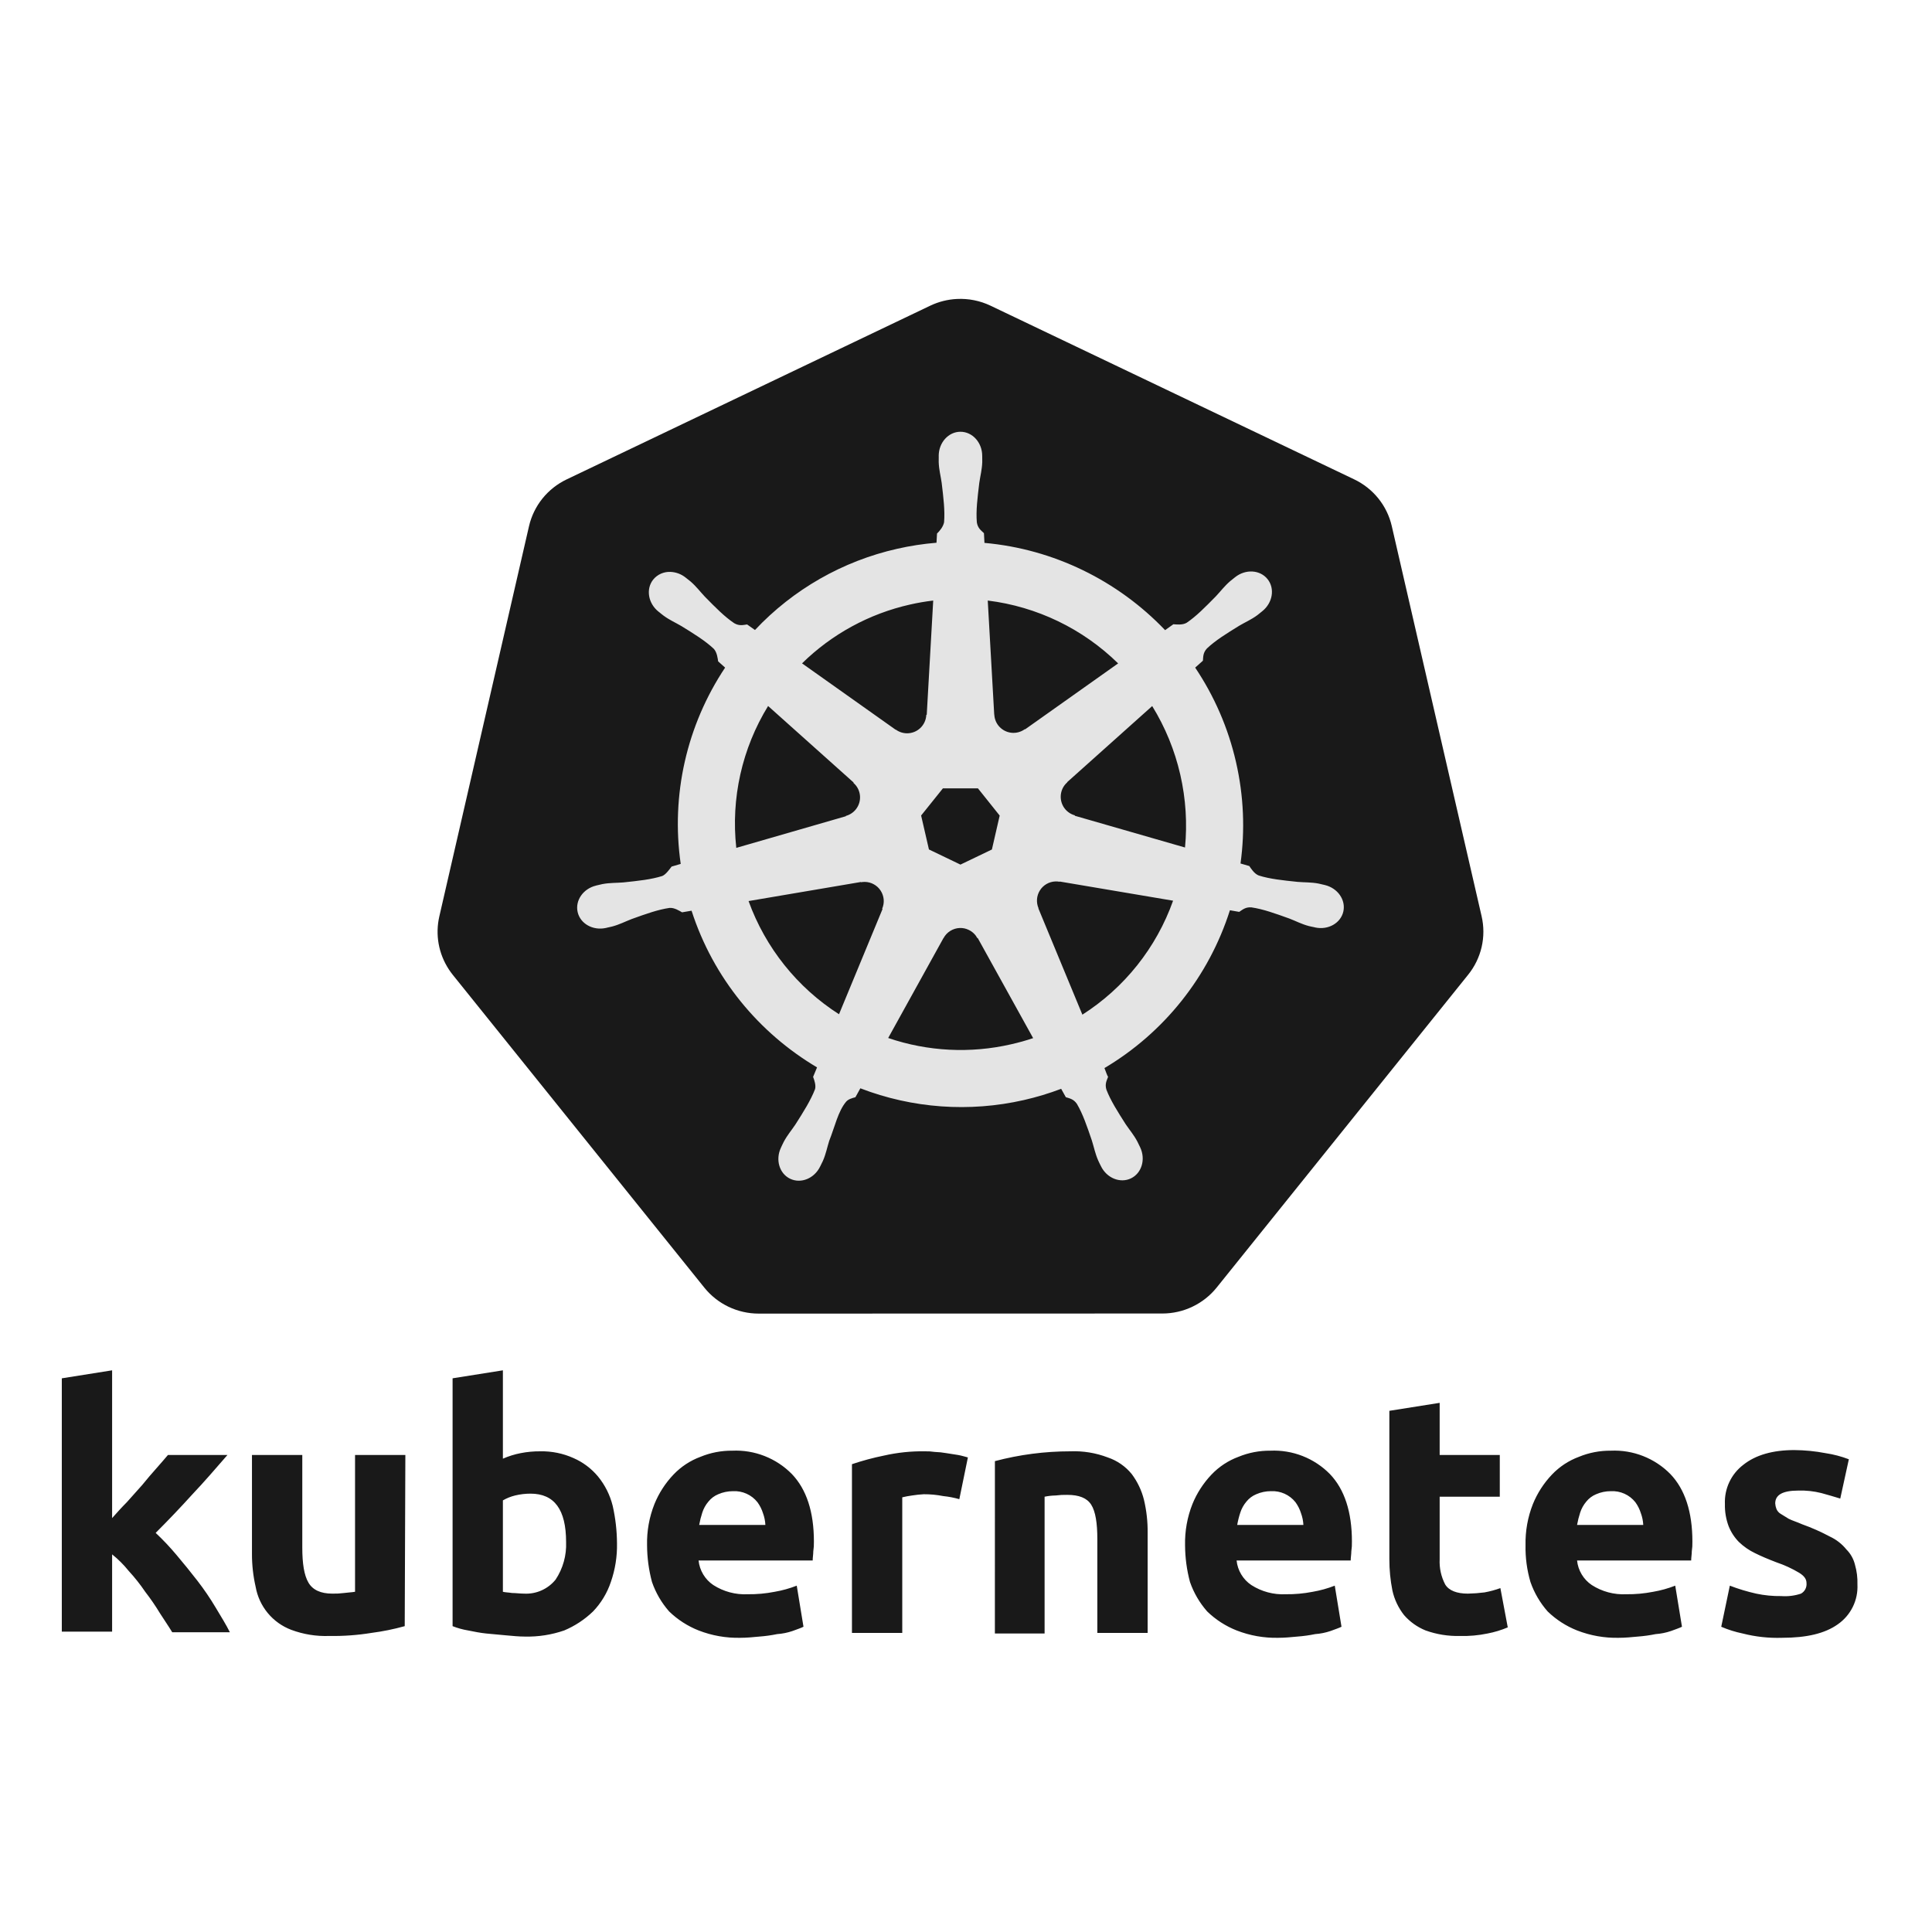 <svg width="101" height="101" viewBox="0 0 101 101" fill="none" xmlns="http://www.w3.org/2000/svg">
<path d="M26.29 71.637L23.66 72.054V85.011C23.919 85.113 24.188 85.188 24.462 85.234C24.783 85.299 25.104 85.364 25.424 85.396C25.777 85.427 26.097 85.46 26.45 85.491C26.803 85.523 27.124 85.556 27.444 85.556C28.142 85.572 28.837 85.463 29.497 85.235C30.056 85 30.567 84.663 31.004 84.241C31.424 83.803 31.742 83.277 31.934 82.701C32.16 82.052 32.269 81.368 32.255 80.681C32.251 80.023 32.176 79.367 32.031 78.725C31.892 78.16 31.629 77.634 31.261 77.185C30.914 76.769 30.475 76.439 29.978 76.223C29.434 75.979 28.843 75.859 28.247 75.871C27.902 75.868 27.558 75.9 27.22 75.966C26.9 76.028 26.588 76.125 26.29 76.256V71.637ZM5.861 71.637L3.231 72.055V85.299H5.861V81.258C6.181 81.513 6.471 81.804 6.727 82.123C7.042 82.465 7.332 82.83 7.592 83.215C7.87 83.573 8.127 83.948 8.362 84.337C8.587 84.689 8.811 85.011 9.004 85.331H12.018C11.827 84.946 11.569 84.53 11.28 84.048C10.989 83.558 10.668 83.087 10.32 82.637C9.966 82.18 9.602 81.732 9.229 81.291C8.889 80.884 8.524 80.498 8.138 80.135C8.796 79.478 9.438 78.805 10.062 78.115C10.67 77.474 11.28 76.767 11.89 76.063H8.78C8.62 76.255 8.395 76.51 8.17 76.767C7.945 77.023 7.689 77.313 7.432 77.634C7.166 77.934 6.899 78.233 6.631 78.531C6.354 78.808 6.107 79.086 5.861 79.362V71.637ZM75.262 73.337L72.632 73.754V81.515C72.631 82.064 72.685 82.612 72.792 83.151C72.896 83.619 73.104 84.057 73.401 84.434C73.707 84.785 74.092 85.06 74.525 85.235C75.1 85.442 75.709 85.54 76.32 85.524C76.804 85.538 77.289 85.495 77.763 85.396C78.126 85.327 78.481 85.219 78.822 85.075L78.436 83.022C78.165 83.121 77.886 83.196 77.603 83.247C77.316 83.284 77.027 83.305 76.737 83.311C76.159 83.311 75.743 83.151 75.55 82.83C75.339 82.425 75.239 81.971 75.262 81.515V78.245H78.405V76.063H75.262V73.337ZM93.799 75.806C92.677 75.806 91.778 76.063 91.136 76.576C90.822 76.815 90.57 77.126 90.403 77.484C90.235 77.841 90.157 78.234 90.174 78.629C90.164 79.022 90.23 79.414 90.367 79.783C90.491 80.095 90.676 80.379 90.911 80.617C91.158 80.852 91.439 81.047 91.747 81.194C92.066 81.354 92.451 81.515 92.869 81.675C93.282 81.814 93.68 81.997 94.055 82.221C94.311 82.381 94.44 82.541 94.44 82.765C94.45 82.874 94.428 82.984 94.377 83.081C94.326 83.178 94.247 83.258 94.151 83.311C93.821 83.421 93.472 83.465 93.125 83.439C92.683 83.446 92.242 83.403 91.81 83.311C91.341 83.206 90.88 83.067 90.431 82.894L89.982 85.043C90.344 85.198 90.719 85.316 91.104 85.395C91.775 85.567 92.466 85.642 93.157 85.62C94.44 85.62 95.401 85.396 96.075 84.915C96.409 84.683 96.679 84.37 96.859 84.005C97.039 83.641 97.122 83.236 97.102 82.83C97.113 82.483 97.07 82.136 96.974 81.803C96.901 81.5 96.746 81.222 96.525 81.002C96.292 80.714 95.996 80.483 95.659 80.327C95.194 80.078 94.711 79.864 94.215 79.687C93.926 79.559 93.702 79.495 93.51 79.399C93.349 79.302 93.189 79.206 93.093 79.142C92.992 79.083 92.913 78.993 92.868 78.885C92.832 78.793 92.81 78.695 92.804 78.596C92.804 78.147 93.189 77.923 94.023 77.923C94.422 77.912 94.821 77.955 95.209 78.052C95.562 78.147 95.883 78.244 96.204 78.341L96.653 76.287C96.259 76.137 95.851 76.029 95.434 75.967C94.895 75.864 94.348 75.81 93.799 75.806ZM38.284 75.838C37.712 75.832 37.145 75.941 36.617 76.159C36.081 76.357 35.599 76.676 35.206 77.089C34.781 77.536 34.444 78.058 34.212 78.629C33.941 79.312 33.81 80.043 33.827 80.778C33.829 81.427 33.916 82.074 34.084 82.702C34.28 83.269 34.584 83.791 34.98 84.241C35.423 84.671 35.946 85.008 36.52 85.235C37.214 85.506 37.956 85.637 38.701 85.62C39.022 85.62 39.374 85.588 39.695 85.556C40.008 85.533 40.318 85.49 40.625 85.427C40.898 85.408 41.167 85.354 41.427 85.266C41.684 85.171 41.876 85.107 42.004 85.042L41.652 82.894C41.279 83.04 40.892 83.147 40.497 83.215C40.032 83.306 39.559 83.349 39.086 83.343C38.452 83.373 37.824 83.205 37.29 82.862C37.075 82.718 36.895 82.528 36.762 82.306C36.629 82.084 36.546 81.836 36.52 81.579H42.485C42.485 81.419 42.517 81.259 42.517 81.098C42.543 80.928 42.553 80.757 42.549 80.585C42.549 79.045 42.165 77.859 41.395 77.057C40.991 76.647 40.505 76.327 39.969 76.117C39.434 75.907 38.859 75.812 38.284 75.838ZM66.41 75.838C65.839 75.832 65.271 75.941 64.743 76.159C64.207 76.357 63.725 76.676 63.332 77.089C62.907 77.536 62.569 78.058 62.337 78.629C62.067 79.312 61.936 80.043 61.952 80.778C61.955 81.427 62.041 82.074 62.209 82.702C62.406 83.269 62.711 83.791 63.107 84.241C63.55 84.671 64.073 85.008 64.647 85.235C65.341 85.506 66.082 85.637 66.827 85.62C67.147 85.62 67.5 85.588 67.821 85.556C68.134 85.533 68.445 85.49 68.751 85.427C69.024 85.408 69.294 85.353 69.553 85.266C69.81 85.171 70.002 85.107 70.13 85.042L69.778 82.894C69.405 83.04 69.019 83.147 68.624 83.215C68.159 83.306 67.685 83.349 67.211 83.343C66.577 83.373 65.95 83.205 65.416 82.862C65.201 82.718 65.021 82.528 64.888 82.306C64.755 82.084 64.672 81.836 64.646 81.579H70.611C70.611 81.419 70.644 81.259 70.644 81.098C70.669 80.928 70.68 80.757 70.675 80.585C70.675 79.046 70.291 77.859 69.521 77.057C69.117 76.647 68.631 76.327 68.096 76.117C67.559 75.907 66.985 75.812 66.41 75.838ZM84.21 75.838C83.638 75.832 83.07 75.941 82.541 76.159C82.006 76.357 81.523 76.676 81.13 77.089C80.705 77.536 80.368 78.058 80.136 78.629C79.866 79.312 79.735 80.043 79.751 80.778C79.738 81.428 79.825 82.077 80.008 82.702C80.205 83.269 80.51 83.791 80.906 84.241C81.349 84.671 81.872 85.008 82.445 85.235C83.14 85.506 83.881 85.637 84.626 85.62C84.947 85.62 85.299 85.588 85.621 85.556C85.933 85.533 86.243 85.49 86.55 85.427C86.823 85.408 87.093 85.354 87.352 85.266C87.609 85.171 87.801 85.107 87.929 85.042L87.577 82.894C87.204 83.04 86.817 83.147 86.422 83.215C85.957 83.306 85.484 83.349 85.01 83.343C84.377 83.373 83.749 83.205 83.215 82.862C83 82.718 82.82 82.528 82.687 82.306C82.554 82.084 82.471 81.836 82.445 81.579H88.41C88.41 81.419 88.443 81.259 88.443 81.098C88.468 80.928 88.479 80.757 88.474 80.585C88.474 79.046 88.09 77.859 87.32 77.057C86.916 76.647 86.43 76.327 85.894 76.117C85.359 75.907 84.785 75.812 84.21 75.838ZM48.355 75.871C47.632 75.859 46.91 75.935 46.206 76.095C45.641 76.21 45.084 76.36 44.538 76.544V85.364H47.168V78.276C47.337 78.235 47.509 78.203 47.681 78.18C47.883 78.148 48.086 78.126 48.29 78.115C48.635 78.113 48.978 78.146 49.317 78.212C49.599 78.241 49.878 78.295 50.151 78.373L50.599 76.191C50.471 76.159 50.278 76.096 50.086 76.063C49.883 76.034 49.68 76.001 49.477 75.967C49.276 75.931 49.072 75.91 48.868 75.903C48.698 75.877 48.526 75.867 48.355 75.871ZM55.955 75.871C54.624 75.871 53.298 76.043 52.011 76.384L52.01 85.396H54.609V78.244C54.799 78.205 54.992 78.183 55.185 78.18C55.387 78.154 55.591 78.143 55.795 78.148C56.404 78.148 56.821 78.308 57.045 78.661C57.27 79.013 57.366 79.623 57.366 80.458V85.364H59.996V80.135C60.002 79.553 59.938 78.971 59.803 78.404C59.682 77.917 59.464 77.459 59.162 77.057C58.835 76.656 58.401 76.356 57.911 76.191C57.288 75.953 56.622 75.844 55.955 75.871ZM13.172 76.063V81.227C13.17 81.809 13.235 82.39 13.365 82.957C13.454 83.461 13.672 83.932 13.998 84.326C14.324 84.72 14.747 85.022 15.225 85.203C15.86 85.44 16.536 85.549 17.213 85.524C17.955 85.536 18.695 85.482 19.427 85.363C20.012 85.287 20.59 85.169 21.158 85.011L21.191 76.063H18.561V83.214C18.369 83.247 18.208 83.247 17.983 83.278C17.782 83.304 17.578 83.315 17.375 83.311C16.765 83.311 16.348 83.118 16.124 82.734C15.899 82.349 15.803 81.74 15.803 80.906V76.063H13.172ZM38.316 77.955C38.56 77.942 38.805 77.987 39.028 78.088C39.251 78.188 39.447 78.341 39.599 78.533C39.726 78.708 39.824 78.903 39.888 79.109C39.96 79.305 40.002 79.511 40.012 79.719H36.552C36.59 79.502 36.644 79.287 36.713 79.078C36.781 78.866 36.889 78.67 37.033 78.501C37.169 78.331 37.345 78.198 37.547 78.115C37.789 78.009 38.051 77.955 38.316 77.955ZM66.441 77.955C66.686 77.942 66.93 77.987 67.154 78.088C67.377 78.188 67.573 78.341 67.725 78.533C67.852 78.708 67.95 78.903 68.014 79.109C68.086 79.305 68.128 79.511 68.138 79.719H64.678C64.716 79.502 64.77 79.287 64.839 79.078C64.906 78.866 65.016 78.67 65.159 78.501C65.295 78.331 65.472 78.198 65.673 78.115C65.915 78.009 66.177 77.954 66.442 77.954L66.441 77.955ZM84.21 77.955C84.454 77.942 84.698 77.987 84.922 78.088C85.145 78.188 85.341 78.341 85.493 78.533C85.62 78.708 85.717 78.903 85.781 79.109C85.853 79.305 85.895 79.511 85.905 79.719H82.445C82.484 79.502 82.538 79.287 82.606 79.078C82.674 78.866 82.783 78.67 82.926 78.501C83.062 78.331 83.239 78.198 83.44 78.115C83.682 78.009 83.945 77.954 84.21 77.955ZM27.733 78.084C28.983 78.084 29.594 78.917 29.594 80.617C29.622 81.31 29.431 81.995 29.048 82.574C28.853 82.817 28.603 83.01 28.319 83.138C28.035 83.267 27.724 83.326 27.413 83.311C27.188 83.311 26.963 83.278 26.771 83.278C26.578 83.247 26.418 83.247 26.29 83.215V78.436C26.49 78.32 26.706 78.234 26.931 78.179C27.194 78.116 27.463 78.084 27.733 78.084Z" fill="#191919"/>
<path d="M50.021 15.629C49.538 15.653 49.065 15.773 48.629 15.981L29.622 25.062C29.13 25.297 28.698 25.639 28.357 26.062C28.017 26.486 27.777 26.98 27.655 27.508L22.967 47.907C22.859 48.377 22.846 48.864 22.931 49.339C23.016 49.813 23.196 50.266 23.46 50.671C23.524 50.769 23.593 50.865 23.666 50.957L36.822 67.316C37.163 67.739 37.595 68.081 38.087 68.316C38.579 68.55 39.118 68.672 39.664 68.672L60.761 68.667C61.307 68.667 61.846 68.546 62.337 68.311C62.829 68.077 63.262 67.735 63.602 67.313L76.753 50.954C77.094 50.53 77.334 50.036 77.456 49.508C77.578 48.98 77.578 48.431 77.456 47.903L72.759 27.504C72.638 26.976 72.398 26.482 72.058 26.059C71.717 25.635 71.285 25.294 70.793 25.059L51.784 15.981C51.235 15.719 50.629 15.598 50.021 15.629Z" fill="#191919"/>
<path d="M50.21 22.571C49.582 22.571 49.073 23.137 49.073 23.835L49.075 23.867C49.074 23.962 49.07 24.076 49.073 24.159C49.087 24.561 49.175 24.87 49.228 25.24C49.323 26.034 49.404 26.692 49.354 27.304C49.307 27.534 49.136 27.746 48.985 27.892L48.958 28.373C48.266 28.43 47.579 28.535 46.902 28.689C44.056 29.331 41.467 30.81 39.468 32.935C39.33 32.84 39.193 32.743 39.057 32.645C38.854 32.672 38.649 32.735 38.382 32.579C37.872 32.236 37.409 31.763 36.848 31.192C36.591 30.92 36.405 30.662 36.1 30.398C36.03 30.339 35.924 30.258 35.847 30.197C35.621 30.015 35.344 29.91 35.055 29.897C34.883 29.889 34.711 29.92 34.553 29.99C34.396 30.059 34.257 30.165 34.148 30.299C33.756 30.79 33.881 31.541 34.426 31.976L34.444 31.988C34.519 32.049 34.611 32.127 34.68 32.177C35.004 32.417 35.3 32.54 35.623 32.73C36.303 33.15 36.868 33.498 37.315 33.918C37.489 34.105 37.52 34.433 37.543 34.575L37.907 34.901C35.896 37.919 35.069 41.573 35.586 45.163L35.11 45.302C34.985 45.463 34.807 45.719 34.621 45.795C34.036 45.98 33.377 46.047 32.582 46.131C32.208 46.162 31.886 46.143 31.49 46.218C31.403 46.235 31.282 46.267 31.187 46.288L31.177 46.291L31.16 46.296C30.489 46.457 30.059 47.073 30.198 47.682C30.336 48.288 30.991 48.657 31.666 48.513L31.683 48.511L31.705 48.503C31.798 48.483 31.916 48.459 31.998 48.437C32.387 48.333 32.67 48.181 33.02 48.046C33.772 47.775 34.395 47.551 35.003 47.463C35.256 47.443 35.523 47.619 35.657 47.694L36.153 47.609C37.294 51.146 39.685 54.006 42.713 55.8L42.507 56.296C42.581 56.489 42.663 56.749 42.608 56.939C42.388 57.511 42.009 58.117 41.578 58.791C41.37 59.102 41.156 59.343 40.968 59.7C40.923 59.784 40.865 59.916 40.822 60.006C40.53 60.631 40.744 61.352 41.306 61.622C41.871 61.894 42.573 61.607 42.876 60.98L42.879 60.977V60.975C42.922 60.886 42.983 60.77 43.02 60.686C43.181 60.317 43.235 60 43.348 59.643C43.648 58.887 43.814 58.094 44.229 57.599C44.342 57.464 44.527 57.412 44.719 57.36L44.977 56.894C47.701 57.943 50.677 58.157 53.523 57.509C54.187 57.358 54.839 57.161 55.475 56.92C55.548 57.049 55.683 57.296 55.718 57.358C55.914 57.421 56.126 57.454 56.299 57.71C56.61 58.24 56.822 58.867 57.08 59.624C57.193 59.981 57.249 60.297 57.41 60.666C57.446 60.75 57.508 60.869 57.551 60.958C57.854 61.587 58.558 61.874 59.124 61.602C59.685 61.331 59.9 60.611 59.608 59.986C59.564 59.896 59.504 59.764 59.459 59.679C59.271 59.323 59.058 59.084 58.849 58.773C58.419 58.098 58.062 57.539 57.841 56.967C57.749 56.671 57.856 56.488 57.928 56.295C57.885 56.246 57.793 55.968 57.738 55.836C60.862 53.983 63.196 51.047 64.297 47.586C64.444 47.609 64.7 47.655 64.783 47.671C64.954 47.558 65.111 47.411 65.42 47.435C66.027 47.523 66.65 47.749 67.404 48.019C67.753 48.153 68.035 48.308 68.424 48.412C68.507 48.434 68.625 48.455 68.718 48.475L68.74 48.483L68.757 48.486C69.432 48.631 70.087 48.261 70.226 47.654C70.364 47.047 69.934 46.431 69.263 46.268C69.165 46.246 69.027 46.209 68.933 46.191C68.537 46.116 68.214 46.135 67.841 46.103C67.046 46.02 66.387 45.953 65.802 45.768C65.563 45.675 65.393 45.392 65.311 45.274L64.851 45.141C65.089 43.417 65.025 41.624 64.613 39.83C64.21 38.07 63.487 36.4 62.481 34.901C62.598 34.795 62.821 34.598 62.885 34.54C62.903 34.336 62.887 34.122 63.099 33.896C63.546 33.475 64.11 33.127 64.79 32.708C65.113 32.517 65.412 32.395 65.736 32.155C65.809 32.101 65.909 32.016 65.986 31.954C66.532 31.518 66.658 30.768 66.265 30.276C65.874 29.785 65.115 29.739 64.569 30.174C64.491 30.235 64.386 30.316 64.316 30.376C64.011 30.639 63.822 30.898 63.565 31.171C63.004 31.741 62.541 32.216 62.032 32.559C61.811 32.687 61.487 32.643 61.341 32.634L60.908 32.942C58.441 30.356 55.082 28.702 51.465 28.381C51.454 28.211 51.445 28.042 51.438 27.872C51.29 27.731 51.111 27.61 51.066 27.304C51.016 26.692 51.099 26.034 51.195 25.24C51.248 24.869 51.335 24.561 51.35 24.159C51.353 24.067 51.348 23.934 51.348 23.835C51.348 23.137 50.839 22.571 50.21 22.571ZM48.786 31.395L48.448 37.362L48.424 37.375C48.413 37.633 48.302 37.877 48.116 38.056C47.929 38.235 47.68 38.335 47.422 38.335C47.209 38.335 47.003 38.268 46.831 38.143L46.822 38.148L41.929 34.679C43.487 33.149 45.442 32.084 47.573 31.604C47.973 31.513 48.378 31.443 48.786 31.395ZM51.637 31.395C54.208 31.713 56.603 32.867 58.453 34.681L53.591 38.127L53.574 38.12C53.365 38.272 53.106 38.338 52.849 38.304C52.593 38.27 52.36 38.138 52.198 37.937C52.065 37.771 51.989 37.567 51.98 37.355L51.975 37.353L51.637 31.395ZM40.154 36.908L44.622 40.905L44.617 40.929C45.02 41.279 45.079 41.887 44.743 42.309C44.611 42.476 44.428 42.596 44.223 42.652L44.218 42.671L38.491 44.325C38.206 41.736 38.791 39.127 40.154 36.908ZM60.234 36.911C60.915 38.016 61.411 39.225 61.701 40.491C61.996 41.778 62.07 43.063 61.949 44.305L56.192 42.647L56.187 42.623C55.938 42.554 55.725 42.392 55.593 42.17C55.461 41.948 55.419 41.684 55.476 41.432C55.522 41.225 55.634 41.039 55.793 40.9L55.791 40.887L60.234 36.911ZM49.293 41.213H51.124L52.261 42.636L51.854 44.41L50.21 45.199L48.562 44.407L48.154 42.633L49.293 41.213ZM55.162 46.08C55.239 46.076 55.317 46.082 55.393 46.096L55.403 46.085L61.326 47.086C60.452 49.544 58.783 51.64 56.584 53.044L54.284 47.489L54.291 47.48C54.227 47.331 54.2 47.169 54.212 47.007C54.224 46.846 54.275 46.689 54.361 46.552C54.446 46.414 54.564 46.299 54.703 46.217C54.843 46.135 55 46.088 55.162 46.08ZM45.212 46.104C45.377 46.106 45.538 46.149 45.682 46.229C45.827 46.309 45.949 46.422 46.038 46.561C46.128 46.699 46.182 46.857 46.197 47.021C46.211 47.185 46.184 47.35 46.119 47.502L46.136 47.523L43.861 53.022C41.677 51.624 40.015 49.544 39.133 47.105L45.006 46.108L45.016 46.12C45.08 46.109 45.146 46.103 45.212 46.104ZM50.173 48.513C50.336 48.507 50.497 48.541 50.643 48.613C50.842 48.708 50.995 48.859 51.092 49.04H51.114L54.01 54.271C53.63 54.399 53.243 54.506 52.852 54.594C50.723 55.082 48.5 54.968 46.432 54.264L49.321 49.042H49.326C49.408 48.888 49.53 48.758 49.679 48.665C49.828 48.572 49.998 48.52 50.173 48.513Z" fill="#E4E4E4"/>
</svg>
